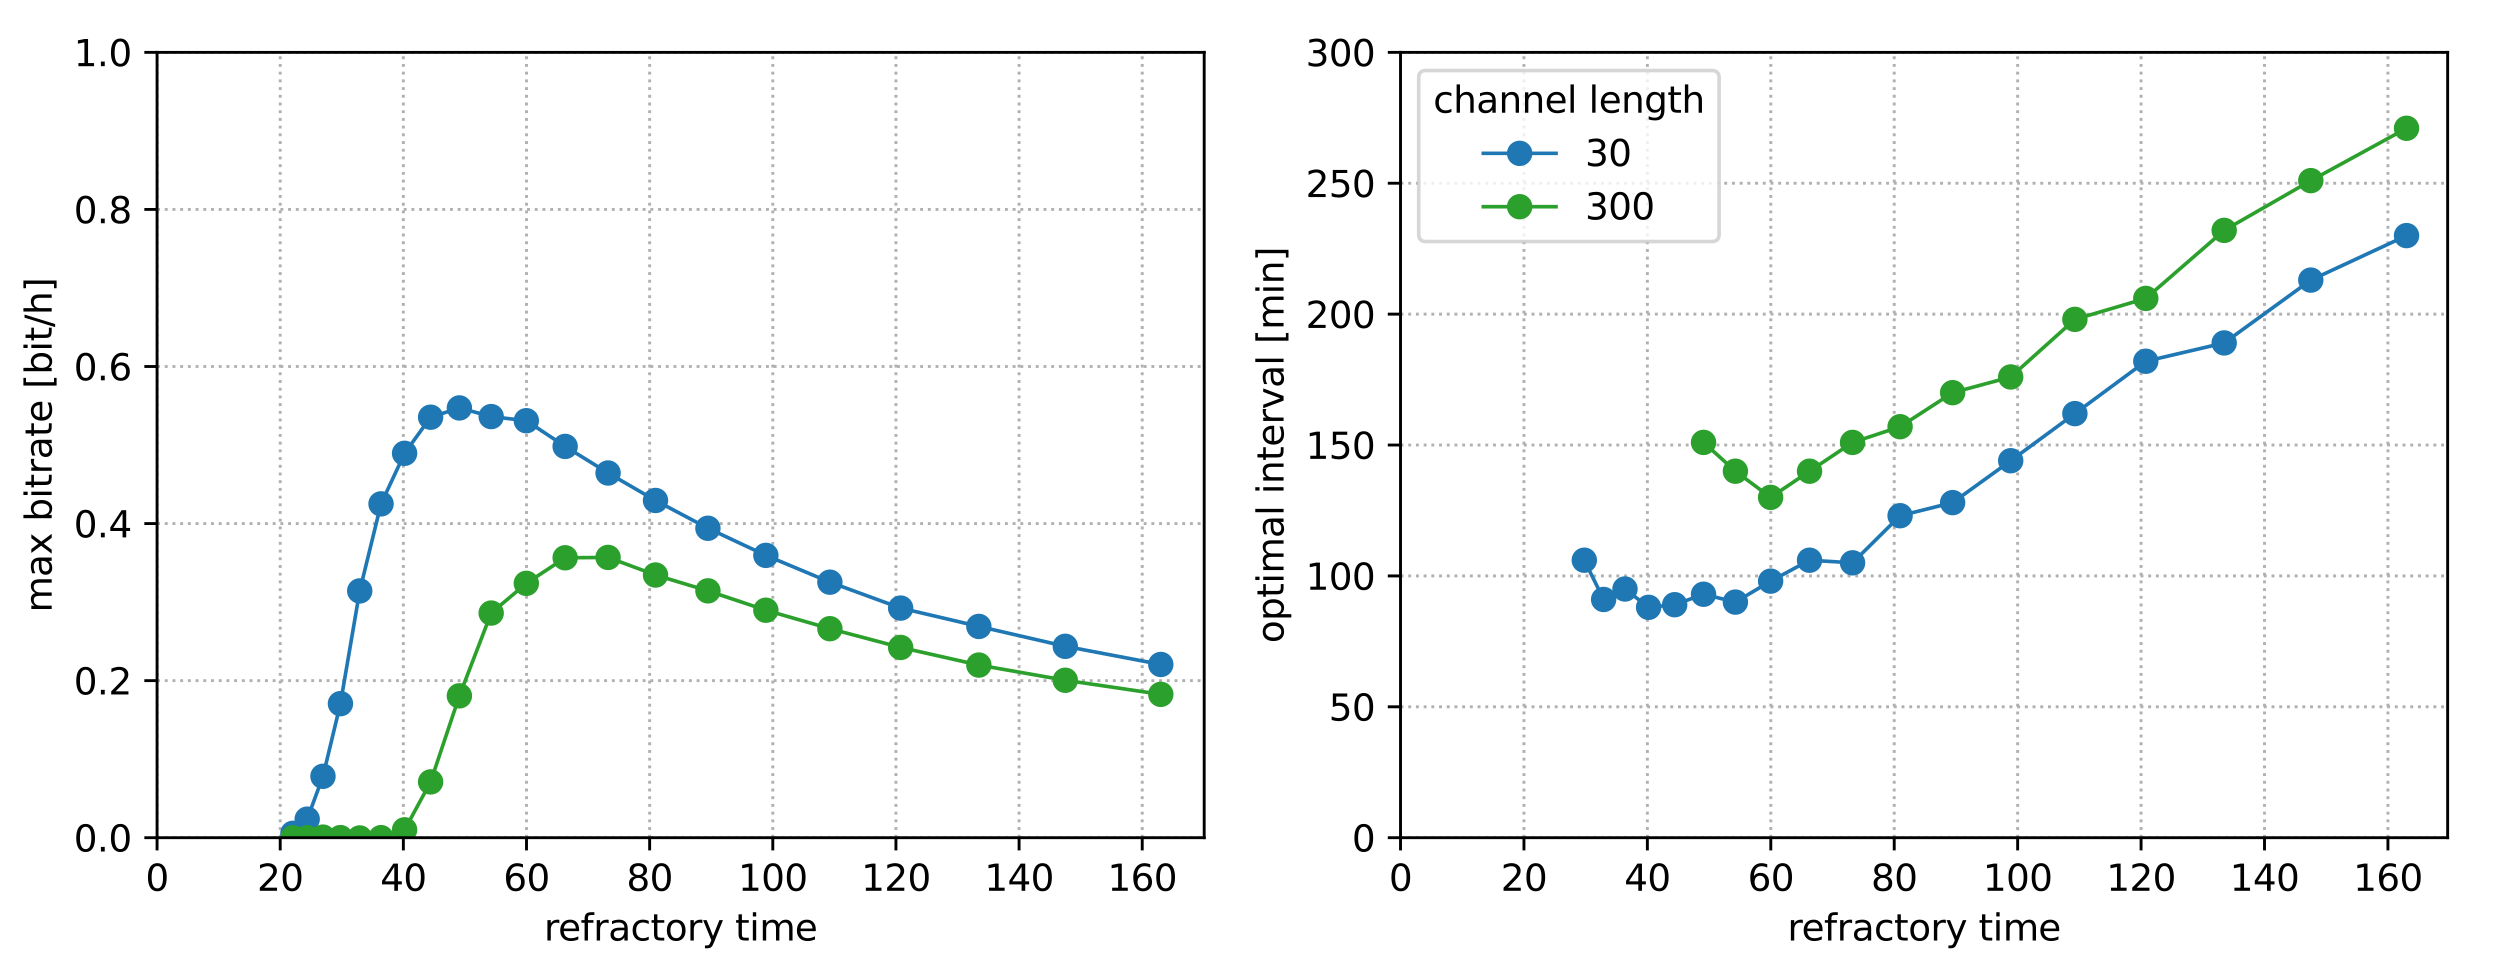 <?xml version="1.0" encoding="utf-8" standalone="no"?>
<!DOCTYPE svg PUBLIC "-//W3C//DTD SVG 1.1//EN"
  "http://www.w3.org/Graphics/SVG/1.1/DTD/svg11.dtd">
<svg xmlns:xlink="http://www.w3.org/1999/xlink" width="687.6pt" height="266.4pt" viewBox="0 0 687.6 266.4" xmlns="http://www.w3.org/2000/svg" version="1.1">
 <defs>
  <style type="text/css">*{stroke-linejoin: round; stroke-linecap: butt}</style>
 </defs>
 <g id="figure_1">
  <g id="patch_1">
   <path d="M 0 266.4 
L 687.6 266.4 
L 687.6 0 
L 0 0 
z
" style="fill: #ffffff"/>
  </g>
  <g id="axes_1">
   <g id="patch_2">
    <path d="M 43.2 230.4 
L 331.2 230.4 
L 331.2 14.4 
L 43.2 14.4 
z
" style="fill: #ffffff"/>
   </g>
   <g id="matplotlib.axis_1">
    <g id="xtick_1">
     <g id="line2d_1">
      <path d="M 43.2 230.4 
L 43.2 14.4 
" clip-path="url(#p31b0958a1f)" style="fill: none; stroke-dasharray: 0.8,1.32; stroke-dashoffset: 0; stroke: #b0b0b0; stroke-width: 0.8"/>
     </g>
     <g id="line2d_2">
      <defs>
       <path id="mc14046887e" d="M 0 0 
L 0 3.5 
" style="stroke: #000000; stroke-width: 0.8"/>
      </defs>
      <g>
       <use xlink:href="#mc14046887e" x="43.2" y="230.4" style="stroke: #000000; stroke-width: 0.8"/>
      </g>
     </g>
     <g id="text_1">
      <!-- 0 -->
      <g transform="translate(40.019 244.998) scale(0.1 -0.1)">
       <defs>
        <path id="DejaVuSans-30" d="M 2034 4250 
Q 1547 4250 1301 3770 
Q 1056 3291 1056 2328 
Q 1056 1369 1301 889 
Q 1547 409 2034 409 
Q 2525 409 2770 889 
Q 3016 1369 3016 2328 
Q 3016 3291 2770 3770 
Q 2525 4250 2034 4250 
z
M 2034 4750 
Q 2819 4750 3233 4129 
Q 3647 3509 3647 2328 
Q 3647 1150 3233 529 
Q 2819 -91 2034 -91 
Q 1250 -91 836 529 
Q 422 1150 422 2328 
Q 422 3509 836 4129 
Q 1250 4750 2034 4750 
z
" transform="scale(0.016)"/>
       </defs>
       <use xlink:href="#DejaVuSans-30"/>
      </g>
     </g>
    </g>
    <g id="xtick_2">
     <g id="line2d_3">
      <path d="M 77.07 230.4 
L 77.07 14.4 
" clip-path="url(#p31b0958a1f)" style="fill: none; stroke-dasharray: 0.8,1.32; stroke-dashoffset: 0; stroke: #b0b0b0; stroke-width: 0.8"/>
     </g>
     <g id="line2d_4">
      <g>
       <use xlink:href="#mc14046887e" x="77.07" y="230.4" style="stroke: #000000; stroke-width: 0.8"/>
      </g>
     </g>
     <g id="text_2">
      <!-- 20 -->
      <g transform="translate(70.707 244.998) scale(0.1 -0.1)">
       <defs>
        <path id="DejaVuSans-32" d="M 1228 531 
L 3431 531 
L 3431 0 
L 469 0 
L 469 531 
Q 828 903 1448 1529 
Q 2069 2156 2228 2338 
Q 2531 2678 2651 2914 
Q 2772 3150 2772 3378 
Q 2772 3750 2511 3984 
Q 2250 4219 1831 4219 
Q 1534 4219 1204 4116 
Q 875 4013 500 3803 
L 500 4441 
Q 881 4594 1212 4672 
Q 1544 4750 1819 4750 
Q 2544 4750 2975 4387 
Q 3406 4025 3406 3419 
Q 3406 3131 3298 2873 
Q 3191 2616 2906 2266 
Q 2828 2175 2409 1742 
Q 1991 1309 1228 531 
z
" transform="scale(0.016)"/>
       </defs>
       <use xlink:href="#DejaVuSans-32"/>
       <use xlink:href="#DejaVuSans-30" x="63.623"/>
      </g>
     </g>
    </g>
    <g id="xtick_3">
     <g id="line2d_5">
      <path d="M 110.94 230.4 
L 110.94 14.4 
" clip-path="url(#p31b0958a1f)" style="fill: none; stroke-dasharray: 0.8,1.32; stroke-dashoffset: 0; stroke: #b0b0b0; stroke-width: 0.8"/>
     </g>
     <g id="line2d_6">
      <g>
       <use xlink:href="#mc14046887e" x="110.94" y="230.4" style="stroke: #000000; stroke-width: 0.8"/>
      </g>
     </g>
     <g id="text_3">
      <!-- 40 -->
      <g transform="translate(104.577 244.998) scale(0.1 -0.1)">
       <defs>
        <path id="DejaVuSans-34" d="M 2419 4116 
L 825 1625 
L 2419 1625 
L 2419 4116 
z
M 2253 4666 
L 3047 4666 
L 3047 1625 
L 3713 1625 
L 3713 1100 
L 3047 1100 
L 3047 0 
L 2419 0 
L 2419 1100 
L 313 1100 
L 313 1709 
L 2253 4666 
z
" transform="scale(0.016)"/>
       </defs>
       <use xlink:href="#DejaVuSans-34"/>
       <use xlink:href="#DejaVuSans-30" x="63.623"/>
      </g>
     </g>
    </g>
    <g id="xtick_4">
     <g id="line2d_7">
      <path d="M 144.809 230.4 
L 144.809 14.4 
" clip-path="url(#p31b0958a1f)" style="fill: none; stroke-dasharray: 0.8,1.32; stroke-dashoffset: 0; stroke: #b0b0b0; stroke-width: 0.8"/>
     </g>
     <g id="line2d_8">
      <g>
       <use xlink:href="#mc14046887e" x="144.809" y="230.4" style="stroke: #000000; stroke-width: 0.8"/>
      </g>
     </g>
     <g id="text_4">
      <!-- 60 -->
      <g transform="translate(138.447 244.998) scale(0.1 -0.1)">
       <defs>
        <path id="DejaVuSans-36" d="M 2113 2584 
Q 1688 2584 1439 2293 
Q 1191 2003 1191 1497 
Q 1191 994 1439 701 
Q 1688 409 2113 409 
Q 2538 409 2786 701 
Q 3034 994 3034 1497 
Q 3034 2003 2786 2293 
Q 2538 2584 2113 2584 
z
M 3366 4563 
L 3366 3988 
Q 3128 4100 2886 4159 
Q 2644 4219 2406 4219 
Q 1781 4219 1451 3797 
Q 1122 3375 1075 2522 
Q 1259 2794 1537 2939 
Q 1816 3084 2150 3084 
Q 2853 3084 3261 2657 
Q 3669 2231 3669 1497 
Q 3669 778 3244 343 
Q 2819 -91 2113 -91 
Q 1303 -91 875 529 
Q 447 1150 447 2328 
Q 447 3434 972 4092 
Q 1497 4750 2381 4750 
Q 2619 4750 2861 4703 
Q 3103 4656 3366 4563 
z
" transform="scale(0.016)"/>
       </defs>
       <use xlink:href="#DejaVuSans-36"/>
       <use xlink:href="#DejaVuSans-30" x="63.623"/>
      </g>
     </g>
    </g>
    <g id="xtick_5">
     <g id="line2d_9">
      <path d="M 178.679 230.4 
L 178.679 14.4 
" clip-path="url(#p31b0958a1f)" style="fill: none; stroke-dasharray: 0.8,1.32; stroke-dashoffset: 0; stroke: #b0b0b0; stroke-width: 0.8"/>
     </g>
     <g id="line2d_10">
      <g>
       <use xlink:href="#mc14046887e" x="178.679" y="230.4" style="stroke: #000000; stroke-width: 0.8"/>
      </g>
     </g>
     <g id="text_5">
      <!-- 80 -->
      <g transform="translate(172.317 244.998) scale(0.1 -0.1)">
       <defs>
        <path id="DejaVuSans-38" d="M 2034 2216 
Q 1584 2216 1326 1975 
Q 1069 1734 1069 1313 
Q 1069 891 1326 650 
Q 1584 409 2034 409 
Q 2484 409 2743 651 
Q 3003 894 3003 1313 
Q 3003 1734 2745 1975 
Q 2488 2216 2034 2216 
z
M 1403 2484 
Q 997 2584 770 2862 
Q 544 3141 544 3541 
Q 544 4100 942 4425 
Q 1341 4750 2034 4750 
Q 2731 4750 3128 4425 
Q 3525 4100 3525 3541 
Q 3525 3141 3298 2862 
Q 3072 2584 2669 2484 
Q 3125 2378 3379 2068 
Q 3634 1759 3634 1313 
Q 3634 634 3220 271 
Q 2806 -91 2034 -91 
Q 1263 -91 848 271 
Q 434 634 434 1313 
Q 434 1759 690 2068 
Q 947 2378 1403 2484 
z
M 1172 3481 
Q 1172 3119 1398 2916 
Q 1625 2713 2034 2713 
Q 2441 2713 2670 2916 
Q 2900 3119 2900 3481 
Q 2900 3844 2670 4047 
Q 2441 4250 2034 4250 
Q 1625 4250 1398 4047 
Q 1172 3844 1172 3481 
z
" transform="scale(0.016)"/>
       </defs>
       <use xlink:href="#DejaVuSans-38"/>
       <use xlink:href="#DejaVuSans-30" x="63.623"/>
      </g>
     </g>
    </g>
    <g id="xtick_6">
     <g id="line2d_11">
      <path d="M 212.549 230.4 
L 212.549 14.4 
" clip-path="url(#p31b0958a1f)" style="fill: none; stroke-dasharray: 0.8,1.32; stroke-dashoffset: 0; stroke: #b0b0b0; stroke-width: 0.8"/>
     </g>
     <g id="line2d_12">
      <g>
       <use xlink:href="#mc14046887e" x="212.549" y="230.4" style="stroke: #000000; stroke-width: 0.8"/>
      </g>
     </g>
     <g id="text_6">
      <!-- 100 -->
      <g transform="translate(203.005 244.998) scale(0.1 -0.1)">
       <defs>
        <path id="DejaVuSans-31" d="M 794 531 
L 1825 531 
L 1825 4091 
L 703 3866 
L 703 4441 
L 1819 4666 
L 2450 4666 
L 2450 531 
L 3481 531 
L 3481 0 
L 794 0 
L 794 531 
z
" transform="scale(0.016)"/>
       </defs>
       <use xlink:href="#DejaVuSans-31"/>
       <use xlink:href="#DejaVuSans-30" x="63.623"/>
       <use xlink:href="#DejaVuSans-30" x="127.246"/>
      </g>
     </g>
    </g>
    <g id="xtick_7">
     <g id="line2d_13">
      <path d="M 246.419 230.4 
L 246.419 14.4 
" clip-path="url(#p31b0958a1f)" style="fill: none; stroke-dasharray: 0.8,1.32; stroke-dashoffset: 0; stroke: #b0b0b0; stroke-width: 0.8"/>
     </g>
     <g id="line2d_14">
      <g>
       <use xlink:href="#mc14046887e" x="246.419" y="230.4" style="stroke: #000000; stroke-width: 0.8"/>
      </g>
     </g>
     <g id="text_7">
      <!-- 120 -->
      <g transform="translate(236.875 244.998) scale(0.1 -0.1)">
       <use xlink:href="#DejaVuSans-31"/>
       <use xlink:href="#DejaVuSans-32" x="63.623"/>
       <use xlink:href="#DejaVuSans-30" x="127.246"/>
      </g>
     </g>
    </g>
    <g id="xtick_8">
     <g id="line2d_15">
      <path d="M 280.288 230.4 
L 280.288 14.4 
" clip-path="url(#p31b0958a1f)" style="fill: none; stroke-dasharray: 0.8,1.32; stroke-dashoffset: 0; stroke: #b0b0b0; stroke-width: 0.8"/>
     </g>
     <g id="line2d_16">
      <g>
       <use xlink:href="#mc14046887e" x="280.288" y="230.4" style="stroke: #000000; stroke-width: 0.8"/>
      </g>
     </g>
     <g id="text_8">
      <!-- 140 -->
      <g transform="translate(270.745 244.998) scale(0.1 -0.1)">
       <use xlink:href="#DejaVuSans-31"/>
       <use xlink:href="#DejaVuSans-34" x="63.623"/>
       <use xlink:href="#DejaVuSans-30" x="127.246"/>
      </g>
     </g>
    </g>
    <g id="xtick_9">
     <g id="line2d_17">
      <path d="M 314.158 230.4 
L 314.158 14.4 
" clip-path="url(#p31b0958a1f)" style="fill: none; stroke-dasharray: 0.8,1.32; stroke-dashoffset: 0; stroke: #b0b0b0; stroke-width: 0.8"/>
     </g>
     <g id="line2d_18">
      <g>
       <use xlink:href="#mc14046887e" x="314.158" y="230.4" style="stroke: #000000; stroke-width: 0.8"/>
      </g>
     </g>
     <g id="text_9">
      <!-- 160 -->
      <g transform="translate(304.615 244.998) scale(0.1 -0.1)">
       <use xlink:href="#DejaVuSans-31"/>
       <use xlink:href="#DejaVuSans-36" x="63.623"/>
       <use xlink:href="#DejaVuSans-30" x="127.246"/>
      </g>
     </g>
    </g>
    <g id="text_10">
     <!-- refractory time -->
     <g transform="translate(149.632 258.677) scale(0.1 -0.1)">
      <defs>
       <path id="DejaVuSans-72" d="M 2631 2963 
Q 2534 3019 2420 3045 
Q 2306 3072 2169 3072 
Q 1681 3072 1420 2755 
Q 1159 2438 1159 1844 
L 1159 0 
L 581 0 
L 581 3500 
L 1159 3500 
L 1159 2956 
Q 1341 3275 1631 3429 
Q 1922 3584 2338 3584 
Q 2397 3584 2469 3576 
Q 2541 3569 2628 3553 
L 2631 2963 
z
" transform="scale(0.016)"/>
       <path id="DejaVuSans-65" d="M 3597 1894 
L 3597 1613 
L 953 1613 
Q 991 1019 1311 708 
Q 1631 397 2203 397 
Q 2534 397 2845 478 
Q 3156 559 3463 722 
L 3463 178 
Q 3153 47 2828 -22 
Q 2503 -91 2169 -91 
Q 1331 -91 842 396 
Q 353 884 353 1716 
Q 353 2575 817 3079 
Q 1281 3584 2069 3584 
Q 2775 3584 3186 3129 
Q 3597 2675 3597 1894 
z
M 3022 2063 
Q 3016 2534 2758 2815 
Q 2500 3097 2075 3097 
Q 1594 3097 1305 2825 
Q 1016 2553 972 2059 
L 3022 2063 
z
" transform="scale(0.016)"/>
       <path id="DejaVuSans-66" d="M 2375 4863 
L 2375 4384 
L 1825 4384 
Q 1516 4384 1395 4259 
Q 1275 4134 1275 3809 
L 1275 3500 
L 2222 3500 
L 2222 3053 
L 1275 3053 
L 1275 0 
L 697 0 
L 697 3053 
L 147 3053 
L 147 3500 
L 697 3500 
L 697 3744 
Q 697 4328 969 4595 
Q 1241 4863 1831 4863 
L 2375 4863 
z
" transform="scale(0.016)"/>
       <path id="DejaVuSans-61" d="M 2194 1759 
Q 1497 1759 1228 1600 
Q 959 1441 959 1056 
Q 959 750 1161 570 
Q 1363 391 1709 391 
Q 2188 391 2477 730 
Q 2766 1069 2766 1631 
L 2766 1759 
L 2194 1759 
z
M 3341 1997 
L 3341 0 
L 2766 0 
L 2766 531 
Q 2569 213 2275 61 
Q 1981 -91 1556 -91 
Q 1019 -91 701 211 
Q 384 513 384 1019 
Q 384 1609 779 1909 
Q 1175 2209 1959 2209 
L 2766 2209 
L 2766 2266 
Q 2766 2663 2505 2880 
Q 2244 3097 1772 3097 
Q 1472 3097 1187 3025 
Q 903 2953 641 2809 
L 641 3341 
Q 956 3463 1253 3523 
Q 1550 3584 1831 3584 
Q 2591 3584 2966 3190 
Q 3341 2797 3341 1997 
z
" transform="scale(0.016)"/>
       <path id="DejaVuSans-63" d="M 3122 3366 
L 3122 2828 
Q 2878 2963 2633 3030 
Q 2388 3097 2138 3097 
Q 1578 3097 1268 2742 
Q 959 2388 959 1747 
Q 959 1106 1268 751 
Q 1578 397 2138 397 
Q 2388 397 2633 464 
Q 2878 531 3122 666 
L 3122 134 
Q 2881 22 2623 -34 
Q 2366 -91 2075 -91 
Q 1284 -91 818 406 
Q 353 903 353 1747 
Q 353 2603 823 3093 
Q 1294 3584 2113 3584 
Q 2378 3584 2631 3529 
Q 2884 3475 3122 3366 
z
" transform="scale(0.016)"/>
       <path id="DejaVuSans-74" d="M 1172 4494 
L 1172 3500 
L 2356 3500 
L 2356 3053 
L 1172 3053 
L 1172 1153 
Q 1172 725 1289 603 
Q 1406 481 1766 481 
L 2356 481 
L 2356 0 
L 1766 0 
Q 1100 0 847 248 
Q 594 497 594 1153 
L 594 3053 
L 172 3053 
L 172 3500 
L 594 3500 
L 594 4494 
L 1172 4494 
z
" transform="scale(0.016)"/>
       <path id="DejaVuSans-6f" d="M 1959 3097 
Q 1497 3097 1228 2736 
Q 959 2375 959 1747 
Q 959 1119 1226 758 
Q 1494 397 1959 397 
Q 2419 397 2687 759 
Q 2956 1122 2956 1747 
Q 2956 2369 2687 2733 
Q 2419 3097 1959 3097 
z
M 1959 3584 
Q 2709 3584 3137 3096 
Q 3566 2609 3566 1747 
Q 3566 888 3137 398 
Q 2709 -91 1959 -91 
Q 1206 -91 779 398 
Q 353 888 353 1747 
Q 353 2609 779 3096 
Q 1206 3584 1959 3584 
z
" transform="scale(0.016)"/>
       <path id="DejaVuSans-79" d="M 2059 -325 
Q 1816 -950 1584 -1140 
Q 1353 -1331 966 -1331 
L 506 -1331 
L 506 -850 
L 844 -850 
Q 1081 -850 1212 -737 
Q 1344 -625 1503 -206 
L 1606 56 
L 191 3500 
L 800 3500 
L 1894 763 
L 2988 3500 
L 3597 3500 
L 2059 -325 
z
" transform="scale(0.016)"/>
       <path id="DejaVuSans-20" transform="scale(0.016)"/>
       <path id="DejaVuSans-69" d="M 603 3500 
L 1178 3500 
L 1178 0 
L 603 0 
L 603 3500 
z
M 603 4863 
L 1178 4863 
L 1178 4134 
L 603 4134 
L 603 4863 
z
" transform="scale(0.016)"/>
       <path id="DejaVuSans-6d" d="M 3328 2828 
Q 3544 3216 3844 3400 
Q 4144 3584 4550 3584 
Q 5097 3584 5394 3201 
Q 5691 2819 5691 2113 
L 5691 0 
L 5113 0 
L 5113 2094 
Q 5113 2597 4934 2840 
Q 4756 3084 4391 3084 
Q 3944 3084 3684 2787 
Q 3425 2491 3425 1978 
L 3425 0 
L 2847 0 
L 2847 2094 
Q 2847 2600 2669 2842 
Q 2491 3084 2119 3084 
Q 1678 3084 1418 2786 
Q 1159 2488 1159 1978 
L 1159 0 
L 581 0 
L 581 3500 
L 1159 3500 
L 1159 2956 
Q 1356 3278 1631 3431 
Q 1906 3584 2284 3584 
Q 2666 3584 2933 3390 
Q 3200 3197 3328 2828 
z
" transform="scale(0.016)"/>
      </defs>
      <use xlink:href="#DejaVuSans-72"/>
      <use xlink:href="#DejaVuSans-65" x="38.863"/>
      <use xlink:href="#DejaVuSans-66" x="100.387"/>
      <use xlink:href="#DejaVuSans-72" x="135.592"/>
      <use xlink:href="#DejaVuSans-61" x="176.705"/>
      <use xlink:href="#DejaVuSans-63" x="237.984"/>
      <use xlink:href="#DejaVuSans-74" x="292.965"/>
      <use xlink:href="#DejaVuSans-6f" x="332.174"/>
      <use xlink:href="#DejaVuSans-72" x="393.355"/>
      <use xlink:href="#DejaVuSans-79" x="434.469"/>
      <use xlink:href="#DejaVuSans-20" x="493.648"/>
      <use xlink:href="#DejaVuSans-74" x="525.436"/>
      <use xlink:href="#DejaVuSans-69" x="564.645"/>
      <use xlink:href="#DejaVuSans-6d" x="592.428"/>
      <use xlink:href="#DejaVuSans-65" x="689.84"/>
     </g>
    </g>
   </g>
   <g id="matplotlib.axis_2">
    <g id="ytick_1">
     <g id="line2d_19">
      <path d="M 43.2 230.4 
L 331.2 230.4 
" clip-path="url(#p31b0958a1f)" style="fill: none; stroke-dasharray: 0.8,1.32; stroke-dashoffset: 0; stroke: #b0b0b0; stroke-width: 0.8"/>
     </g>
     <g id="line2d_20">
      <defs>
       <path id="m35b0f9f723" d="M 0 0 
L -3.5 0 
" style="stroke: #000000; stroke-width: 0.8"/>
      </defs>
      <g>
       <use xlink:href="#m35b0f9f723" x="43.2" y="230.4" style="stroke: #000000; stroke-width: 0.8"/>
      </g>
     </g>
     <g id="text_11">
      <!-- 0.0 -->
      <g transform="translate(20.297 234.199) scale(0.1 -0.1)">
       <defs>
        <path id="DejaVuSans-2e" d="M 684 794 
L 1344 794 
L 1344 0 
L 684 0 
L 684 794 
z
" transform="scale(0.016)"/>
       </defs>
       <use xlink:href="#DejaVuSans-30"/>
       <use xlink:href="#DejaVuSans-2e" x="63.623"/>
       <use xlink:href="#DejaVuSans-30" x="95.41"/>
      </g>
     </g>
    </g>
    <g id="ytick_2">
     <g id="line2d_21">
      <path d="M 43.2 187.2 
L 331.2 187.2 
" clip-path="url(#p31b0958a1f)" style="fill: none; stroke-dasharray: 0.8,1.32; stroke-dashoffset: 0; stroke: #b0b0b0; stroke-width: 0.8"/>
     </g>
     <g id="line2d_22">
      <g>
       <use xlink:href="#m35b0f9f723" x="43.2" y="187.2" style="stroke: #000000; stroke-width: 0.8"/>
      </g>
     </g>
     <g id="text_12">
      <!-- 0.2 -->
      <g transform="translate(20.297 190.999) scale(0.1 -0.1)">
       <use xlink:href="#DejaVuSans-30"/>
       <use xlink:href="#DejaVuSans-2e" x="63.623"/>
       <use xlink:href="#DejaVuSans-32" x="95.41"/>
      </g>
     </g>
    </g>
    <g id="ytick_3">
     <g id="line2d_23">
      <path d="M 43.2 144 
L 331.2 144 
" clip-path="url(#p31b0958a1f)" style="fill: none; stroke-dasharray: 0.8,1.32; stroke-dashoffset: 0; stroke: #b0b0b0; stroke-width: 0.8"/>
     </g>
     <g id="line2d_24">
      <g>
       <use xlink:href="#m35b0f9f723" x="43.2" y="144" style="stroke: #000000; stroke-width: 0.8"/>
      </g>
     </g>
     <g id="text_13">
      <!-- 0.4 -->
      <g transform="translate(20.297 147.799) scale(0.1 -0.1)">
       <use xlink:href="#DejaVuSans-30"/>
       <use xlink:href="#DejaVuSans-2e" x="63.623"/>
       <use xlink:href="#DejaVuSans-34" x="95.41"/>
      </g>
     </g>
    </g>
    <g id="ytick_4">
     <g id="line2d_25">
      <path d="M 43.2 100.8 
L 331.2 100.8 
" clip-path="url(#p31b0958a1f)" style="fill: none; stroke-dasharray: 0.8,1.32; stroke-dashoffset: 0; stroke: #b0b0b0; stroke-width: 0.8"/>
     </g>
     <g id="line2d_26">
      <g>
       <use xlink:href="#m35b0f9f723" x="43.2" y="100.8" style="stroke: #000000; stroke-width: 0.8"/>
      </g>
     </g>
     <g id="text_14">
      <!-- 0.6 -->
      <g transform="translate(20.297 104.599) scale(0.1 -0.1)">
       <use xlink:href="#DejaVuSans-30"/>
       <use xlink:href="#DejaVuSans-2e" x="63.623"/>
       <use xlink:href="#DejaVuSans-36" x="95.41"/>
      </g>
     </g>
    </g>
    <g id="ytick_5">
     <g id="line2d_27">
      <path d="M 43.2 57.6 
L 331.2 57.6 
" clip-path="url(#p31b0958a1f)" style="fill: none; stroke-dasharray: 0.8,1.32; stroke-dashoffset: 0; stroke: #b0b0b0; stroke-width: 0.8"/>
     </g>
     <g id="line2d_28">
      <g>
       <use xlink:href="#m35b0f9f723" x="43.2" y="57.6" style="stroke: #000000; stroke-width: 0.8"/>
      </g>
     </g>
     <g id="text_15">
      <!-- 0.8 -->
      <g transform="translate(20.297 61.399) scale(0.1 -0.1)">
       <use xlink:href="#DejaVuSans-30"/>
       <use xlink:href="#DejaVuSans-2e" x="63.623"/>
       <use xlink:href="#DejaVuSans-38" x="95.41"/>
      </g>
     </g>
    </g>
    <g id="ytick_6">
     <g id="line2d_29">
      <path d="M 43.2 14.4 
L 331.2 14.4 
" clip-path="url(#p31b0958a1f)" style="fill: none; stroke-dasharray: 0.8,1.32; stroke-dashoffset: 0; stroke: #b0b0b0; stroke-width: 0.8"/>
     </g>
     <g id="line2d_30">
      <g>
       <use xlink:href="#m35b0f9f723" x="43.2" y="14.4" style="stroke: #000000; stroke-width: 0.8"/>
      </g>
     </g>
     <g id="text_16">
      <!-- 1.0 -->
      <g transform="translate(20.297 18.199) scale(0.1 -0.1)">
       <use xlink:href="#DejaVuSans-31"/>
       <use xlink:href="#DejaVuSans-2e" x="63.623"/>
       <use xlink:href="#DejaVuSans-30" x="95.41"/>
      </g>
     </g>
    </g>
    <g id="text_17">
     <!-- max bitrate [bit/h] -->
     <g transform="translate(14.217 168.43) rotate(-90) scale(0.1 -0.1)">
      <defs>
       <path id="DejaVuSans-78" d="M 3513 3500 
L 2247 1797 
L 3578 0 
L 2900 0 
L 1881 1375 
L 863 0 
L 184 0 
L 1544 1831 
L 300 3500 
L 978 3500 
L 1906 2253 
L 2834 3500 
L 3513 3500 
z
" transform="scale(0.016)"/>
       <path id="DejaVuSans-62" d="M 3116 1747 
Q 3116 2381 2855 2742 
Q 2594 3103 2138 3103 
Q 1681 3103 1420 2742 
Q 1159 2381 1159 1747 
Q 1159 1113 1420 752 
Q 1681 391 2138 391 
Q 2594 391 2855 752 
Q 3116 1113 3116 1747 
z
M 1159 2969 
Q 1341 3281 1617 3432 
Q 1894 3584 2278 3584 
Q 2916 3584 3314 3078 
Q 3713 2572 3713 1747 
Q 3713 922 3314 415 
Q 2916 -91 2278 -91 
Q 1894 -91 1617 61 
Q 1341 213 1159 525 
L 1159 0 
L 581 0 
L 581 4863 
L 1159 4863 
L 1159 2969 
z
" transform="scale(0.016)"/>
       <path id="DejaVuSans-5b" d="M 550 4863 
L 1875 4863 
L 1875 4416 
L 1125 4416 
L 1125 -397 
L 1875 -397 
L 1875 -844 
L 550 -844 
L 550 4863 
z
" transform="scale(0.016)"/>
       <path id="DejaVuSans-2f" d="M 1625 4666 
L 2156 4666 
L 531 -594 
L 0 -594 
L 1625 4666 
z
" transform="scale(0.016)"/>
       <path id="DejaVuSans-68" d="M 3513 2113 
L 3513 0 
L 2938 0 
L 2938 2094 
Q 2938 2591 2744 2837 
Q 2550 3084 2163 3084 
Q 1697 3084 1428 2787 
Q 1159 2491 1159 1978 
L 1159 0 
L 581 0 
L 581 4863 
L 1159 4863 
L 1159 2956 
Q 1366 3272 1645 3428 
Q 1925 3584 2291 3584 
Q 2894 3584 3203 3211 
Q 3513 2838 3513 2113 
z
" transform="scale(0.016)"/>
       <path id="DejaVuSans-5d" d="M 1947 4863 
L 1947 -844 
L 622 -844 
L 622 -397 
L 1369 -397 
L 1369 4416 
L 622 4416 
L 622 4863 
L 1947 4863 
z
" transform="scale(0.016)"/>
      </defs>
      <use xlink:href="#DejaVuSans-6d"/>
      <use xlink:href="#DejaVuSans-61" x="97.412"/>
      <use xlink:href="#DejaVuSans-78" x="158.691"/>
      <use xlink:href="#DejaVuSans-20" x="217.871"/>
      <use xlink:href="#DejaVuSans-62" x="249.658"/>
      <use xlink:href="#DejaVuSans-69" x="313.135"/>
      <use xlink:href="#DejaVuSans-74" x="340.918"/>
      <use xlink:href="#DejaVuSans-72" x="380.127"/>
      <use xlink:href="#DejaVuSans-61" x="421.24"/>
      <use xlink:href="#DejaVuSans-74" x="482.52"/>
      <use xlink:href="#DejaVuSans-65" x="521.729"/>
      <use xlink:href="#DejaVuSans-20" x="583.252"/>
      <use xlink:href="#DejaVuSans-5b" x="615.039"/>
      <use xlink:href="#DejaVuSans-62" x="654.053"/>
      <use xlink:href="#DejaVuSans-69" x="717.529"/>
      <use xlink:href="#DejaVuSans-74" x="745.312"/>
      <use xlink:href="#DejaVuSans-2f" x="784.521"/>
      <use xlink:href="#DejaVuSans-68" x="818.213"/>
      <use xlink:href="#DejaVuSans-5d" x="881.592"/>
     </g>
    </g>
   </g>
   <g id="line2d_31">
    <path d="M 319.265 182.758 
L 292.994 177.766 
L 269.223 172.293 
L 247.714 167.251 
L 228.252 160.126 
L 210.642 152.754 
L 194.708 145.294 
L 180.29 137.654 
L 167.244 130.096 
L 155.44 122.785 
L 144.759 115.712 
L 135.094 114.577 
L 126.349 112.198 
L 118.436 114.749 
L 111.277 124.677 
L 104.798 138.582 
L 98.937 162.525 
L 93.632 193.535 
L 88.833 213.513 
L 84.491 225.297 
L 80.561 229.196 
" clip-path="url(#p31b0958a1f)" style="fill: none; stroke: #1f77b4; stroke-linecap: square"/>
    <defs>
     <path id="mf0806cffa5" d="M 0 3 
C 0.796 3 1.559 2.684 2.121 2.121 
C 2.684 1.559 3 0.796 3 0 
C 3 -0.796 2.684 -1.559 2.121 -2.121 
C 1.559 -2.684 0.796 -3 0 -3 
C -0.796 -3 -1.559 -2.684 -2.121 -2.121 
C -2.684 -1.559 -3 -0.796 -3 0 
C -3 0.796 -2.684 1.559 -2.121 2.121 
C -1.559 2.684 -0.796 3 0 3 
z
" style="stroke: #1f77b4"/>
    </defs>
    <g clip-path="url(#p31b0958a1f)">
     <use xlink:href="#mf0806cffa5" x="319.265" y="182.758" style="fill: #1f77b4; stroke: #1f77b4"/>
     <use xlink:href="#mf0806cffa5" x="292.994" y="177.766" style="fill: #1f77b4; stroke: #1f77b4"/>
     <use xlink:href="#mf0806cffa5" x="269.223" y="172.293" style="fill: #1f77b4; stroke: #1f77b4"/>
     <use xlink:href="#mf0806cffa5" x="247.714" y="167.251" style="fill: #1f77b4; stroke: #1f77b4"/>
     <use xlink:href="#mf0806cffa5" x="228.252" y="160.126" style="fill: #1f77b4; stroke: #1f77b4"/>
     <use xlink:href="#mf0806cffa5" x="210.642" y="152.754" style="fill: #1f77b4; stroke: #1f77b4"/>
     <use xlink:href="#mf0806cffa5" x="194.708" y="145.294" style="fill: #1f77b4; stroke: #1f77b4"/>
     <use xlink:href="#mf0806cffa5" x="180.29" y="137.654" style="fill: #1f77b4; stroke: #1f77b4"/>
     <use xlink:href="#mf0806cffa5" x="167.244" y="130.096" style="fill: #1f77b4; stroke: #1f77b4"/>
     <use xlink:href="#mf0806cffa5" x="155.44" y="122.785" style="fill: #1f77b4; stroke: #1f77b4"/>
     <use xlink:href="#mf0806cffa5" x="144.759" y="115.712" style="fill: #1f77b4; stroke: #1f77b4"/>
     <use xlink:href="#mf0806cffa5" x="135.094" y="114.577" style="fill: #1f77b4; stroke: #1f77b4"/>
     <use xlink:href="#mf0806cffa5" x="126.349" y="112.198" style="fill: #1f77b4; stroke: #1f77b4"/>
     <use xlink:href="#mf0806cffa5" x="118.436" y="114.749" style="fill: #1f77b4; stroke: #1f77b4"/>
     <use xlink:href="#mf0806cffa5" x="111.277" y="124.677" style="fill: #1f77b4; stroke: #1f77b4"/>
     <use xlink:href="#mf0806cffa5" x="104.798" y="138.582" style="fill: #1f77b4; stroke: #1f77b4"/>
     <use xlink:href="#mf0806cffa5" x="98.937" y="162.525" style="fill: #1f77b4; stroke: #1f77b4"/>
     <use xlink:href="#mf0806cffa5" x="93.632" y="193.535" style="fill: #1f77b4; stroke: #1f77b4"/>
     <use xlink:href="#mf0806cffa5" x="88.833" y="213.513" style="fill: #1f77b4; stroke: #1f77b4"/>
     <use xlink:href="#mf0806cffa5" x="84.491" y="225.297" style="fill: #1f77b4; stroke: #1f77b4"/>
     <use xlink:href="#mf0806cffa5" x="80.561" y="229.196" style="fill: #1f77b4; stroke: #1f77b4"/>
    </g>
   </g>
   <g id="line2d_32">
    <path d="M 319.265 190.976 
L 292.994 187.101 
L 269.223 182.921 
L 247.714 178.075 
L 228.252 172.916 
L 210.642 167.836 
L 194.708 162.51 
L 180.29 158.155 
L 167.244 153.311 
L 155.44 153.414 
L 144.759 160.446 
L 135.094 168.617 
L 126.349 191.387 
L 118.436 215.055 
L 111.277 228.235 
L 104.798 230.389 
L 98.937 230.472 
L 93.632 230.38 
L 88.833 230.242 
L 84.491 230.405 
L 80.561 230.445 
" clip-path="url(#p31b0958a1f)" style="fill: none; stroke: #2ca02c; stroke-linecap: square"/>
    <defs>
     <path id="mabba47fc72" d="M 0 3 
C 0.796 3 1.559 2.684 2.121 2.121 
C 2.684 1.559 3 0.796 3 0 
C 3 -0.796 2.684 -1.559 2.121 -2.121 
C 1.559 -2.684 0.796 -3 0 -3 
C -0.796 -3 -1.559 -2.684 -2.121 -2.121 
C -2.684 -1.559 -3 -0.796 -3 0 
C -3 0.796 -2.684 1.559 -2.121 2.121 
C -1.559 2.684 -0.796 3 0 3 
z
" style="stroke: #2ca02c"/>
    </defs>
    <g clip-path="url(#p31b0958a1f)">
     <use xlink:href="#mabba47fc72" x="319.265" y="190.976" style="fill: #2ca02c; stroke: #2ca02c"/>
     <use xlink:href="#mabba47fc72" x="292.994" y="187.101" style="fill: #2ca02c; stroke: #2ca02c"/>
     <use xlink:href="#mabba47fc72" x="269.223" y="182.921" style="fill: #2ca02c; stroke: #2ca02c"/>
     <use xlink:href="#mabba47fc72" x="247.714" y="178.075" style="fill: #2ca02c; stroke: #2ca02c"/>
     <use xlink:href="#mabba47fc72" x="228.252" y="172.916" style="fill: #2ca02c; stroke: #2ca02c"/>
     <use xlink:href="#mabba47fc72" x="210.642" y="167.836" style="fill: #2ca02c; stroke: #2ca02c"/>
     <use xlink:href="#mabba47fc72" x="194.708" y="162.51" style="fill: #2ca02c; stroke: #2ca02c"/>
     <use xlink:href="#mabba47fc72" x="180.29" y="158.155" style="fill: #2ca02c; stroke: #2ca02c"/>
     <use xlink:href="#mabba47fc72" x="167.244" y="153.311" style="fill: #2ca02c; stroke: #2ca02c"/>
     <use xlink:href="#mabba47fc72" x="155.44" y="153.414" style="fill: #2ca02c; stroke: #2ca02c"/>
     <use xlink:href="#mabba47fc72" x="144.759" y="160.446" style="fill: #2ca02c; stroke: #2ca02c"/>
     <use xlink:href="#mabba47fc72" x="135.094" y="168.617" style="fill: #2ca02c; stroke: #2ca02c"/>
     <use xlink:href="#mabba47fc72" x="126.349" y="191.387" style="fill: #2ca02c; stroke: #2ca02c"/>
     <use xlink:href="#mabba47fc72" x="118.436" y="215.055" style="fill: #2ca02c; stroke: #2ca02c"/>
     <use xlink:href="#mabba47fc72" x="111.277" y="228.235" style="fill: #2ca02c; stroke: #2ca02c"/>
     <use xlink:href="#mabba47fc72" x="104.798" y="230.389" style="fill: #2ca02c; stroke: #2ca02c"/>
     <use xlink:href="#mabba47fc72" x="98.937" y="230.472" style="fill: #2ca02c; stroke: #2ca02c"/>
     <use xlink:href="#mabba47fc72" x="93.632" y="230.38" style="fill: #2ca02c; stroke: #2ca02c"/>
     <use xlink:href="#mabba47fc72" x="88.833" y="230.242" style="fill: #2ca02c; stroke: #2ca02c"/>
     <use xlink:href="#mabba47fc72" x="84.491" y="230.405" style="fill: #2ca02c; stroke: #2ca02c"/>
     <use xlink:href="#mabba47fc72" x="80.561" y="230.445" style="fill: #2ca02c; stroke: #2ca02c"/>
    </g>
   </g>
   <g id="patch_3">
    <path d="M 43.2 230.4 
L 43.2 14.4 
" style="fill: none; stroke: #000000; stroke-width: 0.8; stroke-linejoin: miter; stroke-linecap: square"/>
   </g>
   <g id="patch_4">
    <path d="M 331.2 230.4 
L 331.2 14.4 
" style="fill: none; stroke: #000000; stroke-width: 0.8; stroke-linejoin: miter; stroke-linecap: square"/>
   </g>
   <g id="patch_5">
    <path d="M 43.2 230.4 
L 331.2 230.4 
" style="fill: none; stroke: #000000; stroke-width: 0.8; stroke-linejoin: miter; stroke-linecap: square"/>
   </g>
   <g id="patch_6">
    <path d="M 43.2 14.4 
L 331.2 14.4 
" style="fill: none; stroke: #000000; stroke-width: 0.8; stroke-linejoin: miter; stroke-linecap: square"/>
   </g>
  </g>
  <g id="axes_2">
   <g id="patch_7">
    <path d="M 385.2 230.4 
L 673.2 230.4 
L 673.2 14.4 
L 385.2 14.4 
z
" style="fill: #ffffff"/>
   </g>
   <g id="matplotlib.axis_3">
    <g id="xtick_10">
     <g id="line2d_33">
      <path d="M 385.2 230.4 
L 385.2 14.4 
" clip-path="url(#p8e075b370e)" style="fill: none; stroke-dasharray: 0.8,1.32; stroke-dashoffset: 0; stroke: #b0b0b0; stroke-width: 0.8"/>
     </g>
     <g id="line2d_34">
      <g>
       <use xlink:href="#mc14046887e" x="385.2" y="230.4" style="stroke: #000000; stroke-width: 0.8"/>
      </g>
     </g>
     <g id="text_18">
      <!-- 0 -->
      <g transform="translate(382.019 244.998) scale(0.1 -0.1)">
       <use xlink:href="#DejaVuSans-30"/>
      </g>
     </g>
    </g>
    <g id="xtick_11">
     <g id="line2d_35">
      <path d="M 419.147 230.4 
L 419.147 14.4 
" clip-path="url(#p8e075b370e)" style="fill: none; stroke-dasharray: 0.8,1.32; stroke-dashoffset: 0; stroke: #b0b0b0; stroke-width: 0.8"/>
     </g>
     <g id="line2d_36">
      <g>
       <use xlink:href="#mc14046887e" x="419.147" y="230.4" style="stroke: #000000; stroke-width: 0.8"/>
      </g>
     </g>
     <g id="text_19">
      <!-- 20 -->
      <g transform="translate(412.784 244.998) scale(0.1 -0.1)">
       <use xlink:href="#DejaVuSans-32"/>
       <use xlink:href="#DejaVuSans-30" x="63.623"/>
      </g>
     </g>
    </g>
    <g id="xtick_12">
     <g id="line2d_37">
      <path d="M 453.094 230.4 
L 453.094 14.4 
" clip-path="url(#p8e075b370e)" style="fill: none; stroke-dasharray: 0.8,1.32; stroke-dashoffset: 0; stroke: #b0b0b0; stroke-width: 0.8"/>
     </g>
     <g id="line2d_38">
      <g>
       <use xlink:href="#mc14046887e" x="453.094" y="230.4" style="stroke: #000000; stroke-width: 0.8"/>
      </g>
     </g>
     <g id="text_20">
      <!-- 40 -->
      <g transform="translate(446.731 244.998) scale(0.1 -0.1)">
       <use xlink:href="#DejaVuSans-34"/>
       <use xlink:href="#DejaVuSans-30" x="63.623"/>
      </g>
     </g>
    </g>
    <g id="xtick_13">
     <g id="line2d_39">
      <path d="M 487.04 230.4 
L 487.04 14.4 
" clip-path="url(#p8e075b370e)" style="fill: none; stroke-dasharray: 0.8,1.32; stroke-dashoffset: 0; stroke: #b0b0b0; stroke-width: 0.8"/>
     </g>
     <g id="line2d_40">
      <g>
       <use xlink:href="#mc14046887e" x="487.04" y="230.4" style="stroke: #000000; stroke-width: 0.8"/>
      </g>
     </g>
     <g id="text_21">
      <!-- 60 -->
      <g transform="translate(480.678 244.998) scale(0.1 -0.1)">
       <use xlink:href="#DejaVuSans-36"/>
       <use xlink:href="#DejaVuSans-30" x="63.623"/>
      </g>
     </g>
    </g>
    <g id="xtick_14">
     <g id="line2d_41">
      <path d="M 520.987 230.4 
L 520.987 14.4 
" clip-path="url(#p8e075b370e)" style="fill: none; stroke-dasharray: 0.8,1.32; stroke-dashoffset: 0; stroke: #b0b0b0; stroke-width: 0.8"/>
     </g>
     <g id="line2d_42">
      <g>
       <use xlink:href="#mc14046887e" x="520.987" y="230.4" style="stroke: #000000; stroke-width: 0.8"/>
      </g>
     </g>
     <g id="text_22">
      <!-- 80 -->
      <g transform="translate(514.625 244.998) scale(0.1 -0.1)">
       <use xlink:href="#DejaVuSans-38"/>
       <use xlink:href="#DejaVuSans-30" x="63.623"/>
      </g>
     </g>
    </g>
    <g id="xtick_15">
     <g id="line2d_43">
      <path d="M 554.934 230.4 
L 554.934 14.4 
" clip-path="url(#p8e075b370e)" style="fill: none; stroke-dasharray: 0.8,1.32; stroke-dashoffset: 0; stroke: #b0b0b0; stroke-width: 0.8"/>
     </g>
     <g id="line2d_44">
      <g>
       <use xlink:href="#mc14046887e" x="554.934" y="230.4" style="stroke: #000000; stroke-width: 0.8"/>
      </g>
     </g>
     <g id="text_23">
      <!-- 100 -->
      <g transform="translate(545.39 244.998) scale(0.1 -0.1)">
       <use xlink:href="#DejaVuSans-31"/>
       <use xlink:href="#DejaVuSans-30" x="63.623"/>
       <use xlink:href="#DejaVuSans-30" x="127.246"/>
      </g>
     </g>
    </g>
    <g id="xtick_16">
     <g id="line2d_45">
      <path d="M 588.881 230.4 
L 588.881 14.4 
" clip-path="url(#p8e075b370e)" style="fill: none; stroke-dasharray: 0.8,1.32; stroke-dashoffset: 0; stroke: #b0b0b0; stroke-width: 0.8"/>
     </g>
     <g id="line2d_46">
      <g>
       <use xlink:href="#mc14046887e" x="588.881" y="230.4" style="stroke: #000000; stroke-width: 0.8"/>
      </g>
     </g>
     <g id="text_24">
      <!-- 120 -->
      <g transform="translate(579.337 244.998) scale(0.1 -0.1)">
       <use xlink:href="#DejaVuSans-31"/>
       <use xlink:href="#DejaVuSans-32" x="63.623"/>
       <use xlink:href="#DejaVuSans-30" x="127.246"/>
      </g>
     </g>
    </g>
    <g id="xtick_17">
     <g id="line2d_47">
      <path d="M 622.828 230.4 
L 622.828 14.4 
" clip-path="url(#p8e075b370e)" style="fill: none; stroke-dasharray: 0.8,1.32; stroke-dashoffset: 0; stroke: #b0b0b0; stroke-width: 0.8"/>
     </g>
     <g id="line2d_48">
      <g>
       <use xlink:href="#mc14046887e" x="622.828" y="230.4" style="stroke: #000000; stroke-width: 0.8"/>
      </g>
     </g>
     <g id="text_25">
      <!-- 140 -->
      <g transform="translate(613.284 244.998) scale(0.1 -0.1)">
       <use xlink:href="#DejaVuSans-31"/>
       <use xlink:href="#DejaVuSans-34" x="63.623"/>
       <use xlink:href="#DejaVuSans-30" x="127.246"/>
      </g>
     </g>
    </g>
    <g id="xtick_18">
     <g id="line2d_49">
      <path d="M 656.775 230.4 
L 656.775 14.4 
" clip-path="url(#p8e075b370e)" style="fill: none; stroke-dasharray: 0.8,1.32; stroke-dashoffset: 0; stroke: #b0b0b0; stroke-width: 0.8"/>
     </g>
     <g id="line2d_50">
      <g>
       <use xlink:href="#mc14046887e" x="656.775" y="230.4" style="stroke: #000000; stroke-width: 0.8"/>
      </g>
     </g>
     <g id="text_26">
      <!-- 160 -->
      <g transform="translate(647.231 244.998) scale(0.1 -0.1)">
       <use xlink:href="#DejaVuSans-31"/>
       <use xlink:href="#DejaVuSans-36" x="63.623"/>
       <use xlink:href="#DejaVuSans-30" x="127.246"/>
      </g>
     </g>
    </g>
    <g id="text_27">
     <!-- refractory time -->
     <g transform="translate(491.632 258.677) scale(0.1 -0.1)">
      <use xlink:href="#DejaVuSans-72"/>
      <use xlink:href="#DejaVuSans-65" x="38.863"/>
      <use xlink:href="#DejaVuSans-66" x="100.387"/>
      <use xlink:href="#DejaVuSans-72" x="135.592"/>
      <use xlink:href="#DejaVuSans-61" x="176.705"/>
      <use xlink:href="#DejaVuSans-63" x="237.984"/>
      <use xlink:href="#DejaVuSans-74" x="292.965"/>
      <use xlink:href="#DejaVuSans-6f" x="332.174"/>
      <use xlink:href="#DejaVuSans-72" x="393.355"/>
      <use xlink:href="#DejaVuSans-79" x="434.469"/>
      <use xlink:href="#DejaVuSans-20" x="493.648"/>
      <use xlink:href="#DejaVuSans-74" x="525.436"/>
      <use xlink:href="#DejaVuSans-69" x="564.645"/>
      <use xlink:href="#DejaVuSans-6d" x="592.428"/>
      <use xlink:href="#DejaVuSans-65" x="689.84"/>
     </g>
    </g>
   </g>
   <g id="matplotlib.axis_4">
    <g id="ytick_7">
     <g id="line2d_51">
      <path d="M 385.2 230.4 
L 673.2 230.4 
" clip-path="url(#p8e075b370e)" style="fill: none; stroke-dasharray: 0.8,1.32; stroke-dashoffset: 0; stroke: #b0b0b0; stroke-width: 0.8"/>
     </g>
     <g id="line2d_52">
      <g>
       <use xlink:href="#m35b0f9f723" x="385.2" y="230.4" style="stroke: #000000; stroke-width: 0.8"/>
      </g>
     </g>
     <g id="text_28">
      <!-- 0 -->
      <g transform="translate(371.837 234.199) scale(0.1 -0.1)">
       <use xlink:href="#DejaVuSans-30"/>
      </g>
     </g>
    </g>
    <g id="ytick_8">
     <g id="line2d_53">
      <path d="M 385.2 194.4 
L 673.2 194.4 
" clip-path="url(#p8e075b370e)" style="fill: none; stroke-dasharray: 0.8,1.32; stroke-dashoffset: 0; stroke: #b0b0b0; stroke-width: 0.8"/>
     </g>
     <g id="line2d_54">
      <g>
       <use xlink:href="#m35b0f9f723" x="385.2" y="194.4" style="stroke: #000000; stroke-width: 0.8"/>
      </g>
     </g>
     <g id="text_29">
      <!-- 50 -->
      <g transform="translate(365.475 198.199) scale(0.1 -0.1)">
       <defs>
        <path id="DejaVuSans-35" d="M 691 4666 
L 3169 4666 
L 3169 4134 
L 1269 4134 
L 1269 2991 
Q 1406 3038 1543 3061 
Q 1681 3084 1819 3084 
Q 2600 3084 3056 2656 
Q 3513 2228 3513 1497 
Q 3513 744 3044 326 
Q 2575 -91 1722 -91 
Q 1428 -91 1123 -41 
Q 819 9 494 109 
L 494 744 
Q 775 591 1075 516 
Q 1375 441 1709 441 
Q 2250 441 2565 725 
Q 2881 1009 2881 1497 
Q 2881 1984 2565 2268 
Q 2250 2553 1709 2553 
Q 1456 2553 1204 2497 
Q 953 2441 691 2322 
L 691 4666 
z
" transform="scale(0.016)"/>
       </defs>
       <use xlink:href="#DejaVuSans-35"/>
       <use xlink:href="#DejaVuSans-30" x="63.623"/>
      </g>
     </g>
    </g>
    <g id="ytick_9">
     <g id="line2d_55">
      <path d="M 385.2 158.4 
L 673.2 158.4 
" clip-path="url(#p8e075b370e)" style="fill: none; stroke-dasharray: 0.8,1.32; stroke-dashoffset: 0; stroke: #b0b0b0; stroke-width: 0.8"/>
     </g>
     <g id="line2d_56">
      <g>
       <use xlink:href="#m35b0f9f723" x="385.2" y="158.4" style="stroke: #000000; stroke-width: 0.8"/>
      </g>
     </g>
     <g id="text_30">
      <!-- 100 -->
      <g transform="translate(359.113 162.199) scale(0.1 -0.1)">
       <use xlink:href="#DejaVuSans-31"/>
       <use xlink:href="#DejaVuSans-30" x="63.623"/>
       <use xlink:href="#DejaVuSans-30" x="127.246"/>
      </g>
     </g>
    </g>
    <g id="ytick_10">
     <g id="line2d_57">
      <path d="M 385.2 122.4 
L 673.2 122.4 
" clip-path="url(#p8e075b370e)" style="fill: none; stroke-dasharray: 0.8,1.32; stroke-dashoffset: 0; stroke: #b0b0b0; stroke-width: 0.8"/>
     </g>
     <g id="line2d_58">
      <g>
       <use xlink:href="#m35b0f9f723" x="385.2" y="122.4" style="stroke: #000000; stroke-width: 0.8"/>
      </g>
     </g>
     <g id="text_31">
      <!-- 150 -->
      <g transform="translate(359.113 126.199) scale(0.1 -0.1)">
       <use xlink:href="#DejaVuSans-31"/>
       <use xlink:href="#DejaVuSans-35" x="63.623"/>
       <use xlink:href="#DejaVuSans-30" x="127.246"/>
      </g>
     </g>
    </g>
    <g id="ytick_11">
     <g id="line2d_59">
      <path d="M 385.2 86.4 
L 673.2 86.4 
" clip-path="url(#p8e075b370e)" style="fill: none; stroke-dasharray: 0.8,1.32; stroke-dashoffset: 0; stroke: #b0b0b0; stroke-width: 0.8"/>
     </g>
     <g id="line2d_60">
      <g>
       <use xlink:href="#m35b0f9f723" x="385.2" y="86.4" style="stroke: #000000; stroke-width: 0.8"/>
      </g>
     </g>
     <g id="text_32">
      <!-- 200 -->
      <g transform="translate(359.113 90.199) scale(0.1 -0.1)">
       <use xlink:href="#DejaVuSans-32"/>
       <use xlink:href="#DejaVuSans-30" x="63.623"/>
       <use xlink:href="#DejaVuSans-30" x="127.246"/>
      </g>
     </g>
    </g>
    <g id="ytick_12">
     <g id="line2d_61">
      <path d="M 385.2 50.4 
L 673.2 50.4 
" clip-path="url(#p8e075b370e)" style="fill: none; stroke-dasharray: 0.8,1.32; stroke-dashoffset: 0; stroke: #b0b0b0; stroke-width: 0.8"/>
     </g>
     <g id="line2d_62">
      <g>
       <use xlink:href="#m35b0f9f723" x="385.2" y="50.4" style="stroke: #000000; stroke-width: 0.8"/>
      </g>
     </g>
     <g id="text_33">
      <!-- 250 -->
      <g transform="translate(359.113 54.199) scale(0.1 -0.1)">
       <use xlink:href="#DejaVuSans-32"/>
       <use xlink:href="#DejaVuSans-35" x="63.623"/>
       <use xlink:href="#DejaVuSans-30" x="127.246"/>
      </g>
     </g>
    </g>
    <g id="ytick_13">
     <g id="line2d_63">
      <path d="M 385.2 14.4 
L 673.2 14.4 
" clip-path="url(#p8e075b370e)" style="fill: none; stroke-dasharray: 0.8,1.32; stroke-dashoffset: 0; stroke: #b0b0b0; stroke-width: 0.8"/>
     </g>
     <g id="line2d_64">
      <g>
       <use xlink:href="#m35b0f9f723" x="385.2" y="14.4" style="stroke: #000000; stroke-width: 0.8"/>
      </g>
     </g>
     <g id="text_34">
      <!-- 300 -->
      <g transform="translate(359.113 18.199) scale(0.1 -0.1)">
       <defs>
        <path id="DejaVuSans-33" d="M 2597 2516 
Q 3050 2419 3304 2112 
Q 3559 1806 3559 1356 
Q 3559 666 3084 287 
Q 2609 -91 1734 -91 
Q 1441 -91 1130 -33 
Q 819 25 488 141 
L 488 750 
Q 750 597 1062 519 
Q 1375 441 1716 441 
Q 2309 441 2620 675 
Q 2931 909 2931 1356 
Q 2931 1769 2642 2001 
Q 2353 2234 1838 2234 
L 1294 2234 
L 1294 2753 
L 1863 2753 
Q 2328 2753 2575 2939 
Q 2822 3125 2822 3475 
Q 2822 3834 2567 4026 
Q 2313 4219 1838 4219 
Q 1578 4219 1281 4162 
Q 984 4106 628 3988 
L 628 4550 
Q 988 4650 1302 4700 
Q 1616 4750 1894 4750 
Q 2613 4750 3031 4423 
Q 3450 4097 3450 3541 
Q 3450 3153 3228 2886 
Q 3006 2619 2597 2516 
z
" transform="scale(0.016)"/>
       </defs>
       <use xlink:href="#DejaVuSans-33"/>
       <use xlink:href="#DejaVuSans-30" x="63.623"/>
       <use xlink:href="#DejaVuSans-30" x="127.246"/>
      </g>
     </g>
    </g>
    <g id="text_35">
     <!-- optimal interval [min] -->
     <g transform="translate(353.033 176.877) rotate(-90) scale(0.1 -0.1)">
      <defs>
       <path id="DejaVuSans-70" d="M 1159 525 
L 1159 -1331 
L 581 -1331 
L 581 3500 
L 1159 3500 
L 1159 2969 
Q 1341 3281 1617 3432 
Q 1894 3584 2278 3584 
Q 2916 3584 3314 3078 
Q 3713 2572 3713 1747 
Q 3713 922 3314 415 
Q 2916 -91 2278 -91 
Q 1894 -91 1617 61 
Q 1341 213 1159 525 
z
M 3116 1747 
Q 3116 2381 2855 2742 
Q 2594 3103 2138 3103 
Q 1681 3103 1420 2742 
Q 1159 2381 1159 1747 
Q 1159 1113 1420 752 
Q 1681 391 2138 391 
Q 2594 391 2855 752 
Q 3116 1113 3116 1747 
z
" transform="scale(0.016)"/>
       <path id="DejaVuSans-6c" d="M 603 4863 
L 1178 4863 
L 1178 0 
L 603 0 
L 603 4863 
z
" transform="scale(0.016)"/>
       <path id="DejaVuSans-6e" d="M 3513 2113 
L 3513 0 
L 2938 0 
L 2938 2094 
Q 2938 2591 2744 2837 
Q 2550 3084 2163 3084 
Q 1697 3084 1428 2787 
Q 1159 2491 1159 1978 
L 1159 0 
L 581 0 
L 581 3500 
L 1159 3500 
L 1159 2956 
Q 1366 3272 1645 3428 
Q 1925 3584 2291 3584 
Q 2894 3584 3203 3211 
Q 3513 2838 3513 2113 
z
" transform="scale(0.016)"/>
       <path id="DejaVuSans-76" d="M 191 3500 
L 800 3500 
L 1894 563 
L 2988 3500 
L 3597 3500 
L 2284 0 
L 1503 0 
L 191 3500 
z
" transform="scale(0.016)"/>
      </defs>
      <use xlink:href="#DejaVuSans-6f"/>
      <use xlink:href="#DejaVuSans-70" x="61.182"/>
      <use xlink:href="#DejaVuSans-74" x="124.658"/>
      <use xlink:href="#DejaVuSans-69" x="163.867"/>
      <use xlink:href="#DejaVuSans-6d" x="191.65"/>
      <use xlink:href="#DejaVuSans-61" x="289.062"/>
      <use xlink:href="#DejaVuSans-6c" x="350.342"/>
      <use xlink:href="#DejaVuSans-20" x="378.125"/>
      <use xlink:href="#DejaVuSans-69" x="409.912"/>
      <use xlink:href="#DejaVuSans-6e" x="437.695"/>
      <use xlink:href="#DejaVuSans-74" x="501.074"/>
      <use xlink:href="#DejaVuSans-65" x="540.283"/>
      <use xlink:href="#DejaVuSans-72" x="601.807"/>
      <use xlink:href="#DejaVuSans-76" x="642.92"/>
      <use xlink:href="#DejaVuSans-61" x="702.1"/>
      <use xlink:href="#DejaVuSans-6c" x="763.379"/>
      <use xlink:href="#DejaVuSans-20" x="791.162"/>
      <use xlink:href="#DejaVuSans-5b" x="822.949"/>
      <use xlink:href="#DejaVuSans-6d" x="861.963"/>
      <use xlink:href="#DejaVuSans-69" x="959.375"/>
      <use xlink:href="#DejaVuSans-6e" x="987.158"/>
      <use xlink:href="#DejaVuSans-5d" x="1050.537"/>
     </g>
    </g>
   </g>
   <g id="line2d_65">
    <path d="M 661.893 64.8 
L 635.562 77.04 
L 611.737 94.32 
L 590.179 99.36 
L 570.673 113.76 
L 553.023 126.72 
L 537.052 138.24 
L 522.602 141.84 
L 509.526 154.8 
L 497.695 154.08 
L 486.99 159.84 
L 477.303 165.6 
L 468.538 163.44 
L 460.608 166.32 
L 453.432 167.04 
L 446.938 162 
L 441.063 164.88 
L 435.747 154.08 
" clip-path="url(#p8e075b370e)" style="fill: none; stroke: #1f77b4; stroke-linecap: square"/>
    <g clip-path="url(#p8e075b370e)">
     <use xlink:href="#mf0806cffa5" x="661.893" y="64.8" style="fill: #1f77b4; stroke: #1f77b4"/>
     <use xlink:href="#mf0806cffa5" x="635.562" y="77.04" style="fill: #1f77b4; stroke: #1f77b4"/>
     <use xlink:href="#mf0806cffa5" x="611.737" y="94.32" style="fill: #1f77b4; stroke: #1f77b4"/>
     <use xlink:href="#mf0806cffa5" x="590.179" y="99.36" style="fill: #1f77b4; stroke: #1f77b4"/>
     <use xlink:href="#mf0806cffa5" x="570.673" y="113.76" style="fill: #1f77b4; stroke: #1f77b4"/>
     <use xlink:href="#mf0806cffa5" x="553.023" y="126.72" style="fill: #1f77b4; stroke: #1f77b4"/>
     <use xlink:href="#mf0806cffa5" x="537.052" y="138.24" style="fill: #1f77b4; stroke: #1f77b4"/>
     <use xlink:href="#mf0806cffa5" x="522.602" y="141.84" style="fill: #1f77b4; stroke: #1f77b4"/>
     <use xlink:href="#mf0806cffa5" x="509.526" y="154.8" style="fill: #1f77b4; stroke: #1f77b4"/>
     <use xlink:href="#mf0806cffa5" x="497.695" y="154.08" style="fill: #1f77b4; stroke: #1f77b4"/>
     <use xlink:href="#mf0806cffa5" x="486.99" y="159.84" style="fill: #1f77b4; stroke: #1f77b4"/>
     <use xlink:href="#mf0806cffa5" x="477.303" y="165.6" style="fill: #1f77b4; stroke: #1f77b4"/>
     <use xlink:href="#mf0806cffa5" x="468.538" y="163.44" style="fill: #1f77b4; stroke: #1f77b4"/>
     <use xlink:href="#mf0806cffa5" x="460.608" y="166.32" style="fill: #1f77b4; stroke: #1f77b4"/>
     <use xlink:href="#mf0806cffa5" x="453.432" y="167.04" style="fill: #1f77b4; stroke: #1f77b4"/>
     <use xlink:href="#mf0806cffa5" x="446.938" y="162" style="fill: #1f77b4; stroke: #1f77b4"/>
     <use xlink:href="#mf0806cffa5" x="441.063" y="164.88" style="fill: #1f77b4; stroke: #1f77b4"/>
     <use xlink:href="#mf0806cffa5" x="435.747" y="154.08" style="fill: #1f77b4; stroke: #1f77b4"/>
    </g>
   </g>
   <g id="line2d_66">
    <path d="M 661.893 35.28 
L 635.562 49.68 
L 611.737 63.36 
L 590.179 82.08 
L 570.673 87.84 
L 553.023 103.68 
L 537.052 108 
L 522.602 117.36 
L 509.526 121.68 
L 497.695 129.6 
L 486.99 136.8 
L 477.303 129.6 
L 468.538 121.68 
" clip-path="url(#p8e075b370e)" style="fill: none; stroke: #2ca02c; stroke-linecap: square"/>
    <g clip-path="url(#p8e075b370e)">
     <use xlink:href="#mabba47fc72" x="661.893" y="35.28" style="fill: #2ca02c; stroke: #2ca02c"/>
     <use xlink:href="#mabba47fc72" x="635.562" y="49.68" style="fill: #2ca02c; stroke: #2ca02c"/>
     <use xlink:href="#mabba47fc72" x="611.737" y="63.36" style="fill: #2ca02c; stroke: #2ca02c"/>
     <use xlink:href="#mabba47fc72" x="590.179" y="82.08" style="fill: #2ca02c; stroke: #2ca02c"/>
     <use xlink:href="#mabba47fc72" x="570.673" y="87.84" style="fill: #2ca02c; stroke: #2ca02c"/>
     <use xlink:href="#mabba47fc72" x="553.023" y="103.68" style="fill: #2ca02c; stroke: #2ca02c"/>
     <use xlink:href="#mabba47fc72" x="537.052" y="108" style="fill: #2ca02c; stroke: #2ca02c"/>
     <use xlink:href="#mabba47fc72" x="522.602" y="117.36" style="fill: #2ca02c; stroke: #2ca02c"/>
     <use xlink:href="#mabba47fc72" x="509.526" y="121.68" style="fill: #2ca02c; stroke: #2ca02c"/>
     <use xlink:href="#mabba47fc72" x="497.695" y="129.6" style="fill: #2ca02c; stroke: #2ca02c"/>
     <use xlink:href="#mabba47fc72" x="486.99" y="136.8" style="fill: #2ca02c; stroke: #2ca02c"/>
     <use xlink:href="#mabba47fc72" x="477.303" y="129.6" style="fill: #2ca02c; stroke: #2ca02c"/>
     <use xlink:href="#mabba47fc72" x="468.538" y="121.68" style="fill: #2ca02c; stroke: #2ca02c"/>
    </g>
   </g>
   <g id="patch_8">
    <path d="M 385.2 230.4 
L 385.2 14.4 
" style="fill: none; stroke: #000000; stroke-width: 0.8; stroke-linejoin: miter; stroke-linecap: square"/>
   </g>
   <g id="patch_9">
    <path d="M 673.2 230.4 
L 673.2 14.4 
" style="fill: none; stroke: #000000; stroke-width: 0.8; stroke-linejoin: miter; stroke-linecap: square"/>
   </g>
   <g id="patch_10">
    <path d="M 385.2 230.4 
L 673.2 230.4 
" style="fill: none; stroke: #000000; stroke-width: 0.8; stroke-linejoin: miter; stroke-linecap: square"/>
   </g>
   <g id="patch_11">
    <path d="M 385.2 14.4 
L 673.2 14.4 
" style="fill: none; stroke: #000000; stroke-width: 0.8; stroke-linejoin: miter; stroke-linecap: square"/>
   </g>
   <g id="legend_1">
    <g id="patch_12">
     <path d="M 392.2 66.434 
L 470.823 66.434 
Q 472.823 66.434 472.823 64.434 
L 472.823 21.4 
Q 472.823 19.4 470.823 19.4 
L 392.2 19.4 
Q 390.2 19.4 390.2 21.4 
L 390.2 64.434 
Q 390.2 66.434 392.2 66.434 
z
" style="fill: #ffffff; opacity: 0.8; stroke: #cccccc; stroke-linejoin: miter"/>
    </g>
    <g id="text_36">
     <!-- channel length -->
     <g transform="translate(394.2 30.998) scale(0.1 -0.1)">
      <defs>
       <path id="DejaVuSans-67" d="M 2906 1791 
Q 2906 2416 2648 2759 
Q 2391 3103 1925 3103 
Q 1463 3103 1205 2759 
Q 947 2416 947 1791 
Q 947 1169 1205 825 
Q 1463 481 1925 481 
Q 2391 481 2648 825 
Q 2906 1169 2906 1791 
z
M 3481 434 
Q 3481 -459 3084 -895 
Q 2688 -1331 1869 -1331 
Q 1566 -1331 1297 -1286 
Q 1028 -1241 775 -1147 
L 775 -588 
Q 1028 -725 1275 -790 
Q 1522 -856 1778 -856 
Q 2344 -856 2625 -561 
Q 2906 -266 2906 331 
L 2906 616 
Q 2728 306 2450 153 
Q 2172 0 1784 0 
Q 1141 0 747 490 
Q 353 981 353 1791 
Q 353 2603 747 3093 
Q 1141 3584 1784 3584 
Q 2172 3584 2450 3431 
Q 2728 3278 2906 2969 
L 2906 3500 
L 3481 3500 
L 3481 434 
z
" transform="scale(0.016)"/>
      </defs>
      <use xlink:href="#DejaVuSans-63"/>
      <use xlink:href="#DejaVuSans-68" x="54.98"/>
      <use xlink:href="#DejaVuSans-61" x="118.359"/>
      <use xlink:href="#DejaVuSans-6e" x="179.639"/>
      <use xlink:href="#DejaVuSans-6e" x="243.018"/>
      <use xlink:href="#DejaVuSans-65" x="306.396"/>
      <use xlink:href="#DejaVuSans-6c" x="367.92"/>
      <use xlink:href="#DejaVuSans-20" x="395.703"/>
      <use xlink:href="#DejaVuSans-6c" x="427.49"/>
      <use xlink:href="#DejaVuSans-65" x="455.273"/>
      <use xlink:href="#DejaVuSans-6e" x="516.797"/>
      <use xlink:href="#DejaVuSans-67" x="580.176"/>
      <use xlink:href="#DejaVuSans-74" x="643.652"/>
      <use xlink:href="#DejaVuSans-68" x="682.861"/>
     </g>
    </g>
    <g id="line2d_67">
     <path d="M 407.968 42.177 
L 417.968 42.177 
L 427.968 42.177 
" style="fill: none; stroke: #1f77b4; stroke-linecap: square"/>
     <g>
      <use xlink:href="#mf0806cffa5" x="417.968" y="42.177" style="fill: #1f77b4; stroke: #1f77b4"/>
     </g>
    </g>
    <g id="text_37">
     <!-- 30 -->
     <g transform="translate(435.968 45.677) scale(0.1 -0.1)">
      <use xlink:href="#DejaVuSans-33"/>
      <use xlink:href="#DejaVuSans-30" x="63.623"/>
     </g>
    </g>
    <g id="line2d_68">
     <path d="M 407.968 56.855 
L 417.968 56.855 
L 427.968 56.855 
" style="fill: none; stroke: #2ca02c; stroke-linecap: square"/>
     <g>
      <use xlink:href="#mabba47fc72" x="417.968" y="56.855" style="fill: #2ca02c; stroke: #2ca02c"/>
     </g>
    </g>
    <g id="text_38">
     <!-- 300 -->
     <g transform="translate(435.968 60.355) scale(0.1 -0.1)">
      <use xlink:href="#DejaVuSans-33"/>
      <use xlink:href="#DejaVuSans-30" x="63.623"/>
      <use xlink:href="#DejaVuSans-30" x="127.246"/>
     </g>
    </g>
   </g>
  </g>
 </g>
 <defs>
  <clipPath id="p31b0958a1f">
   <rect x="43.2" y="14.4" width="288" height="216"/>
  </clipPath>
  <clipPath id="p8e075b370e">
   <rect x="385.2" y="14.4" width="288" height="216"/>
  </clipPath>
 </defs>
</svg>
